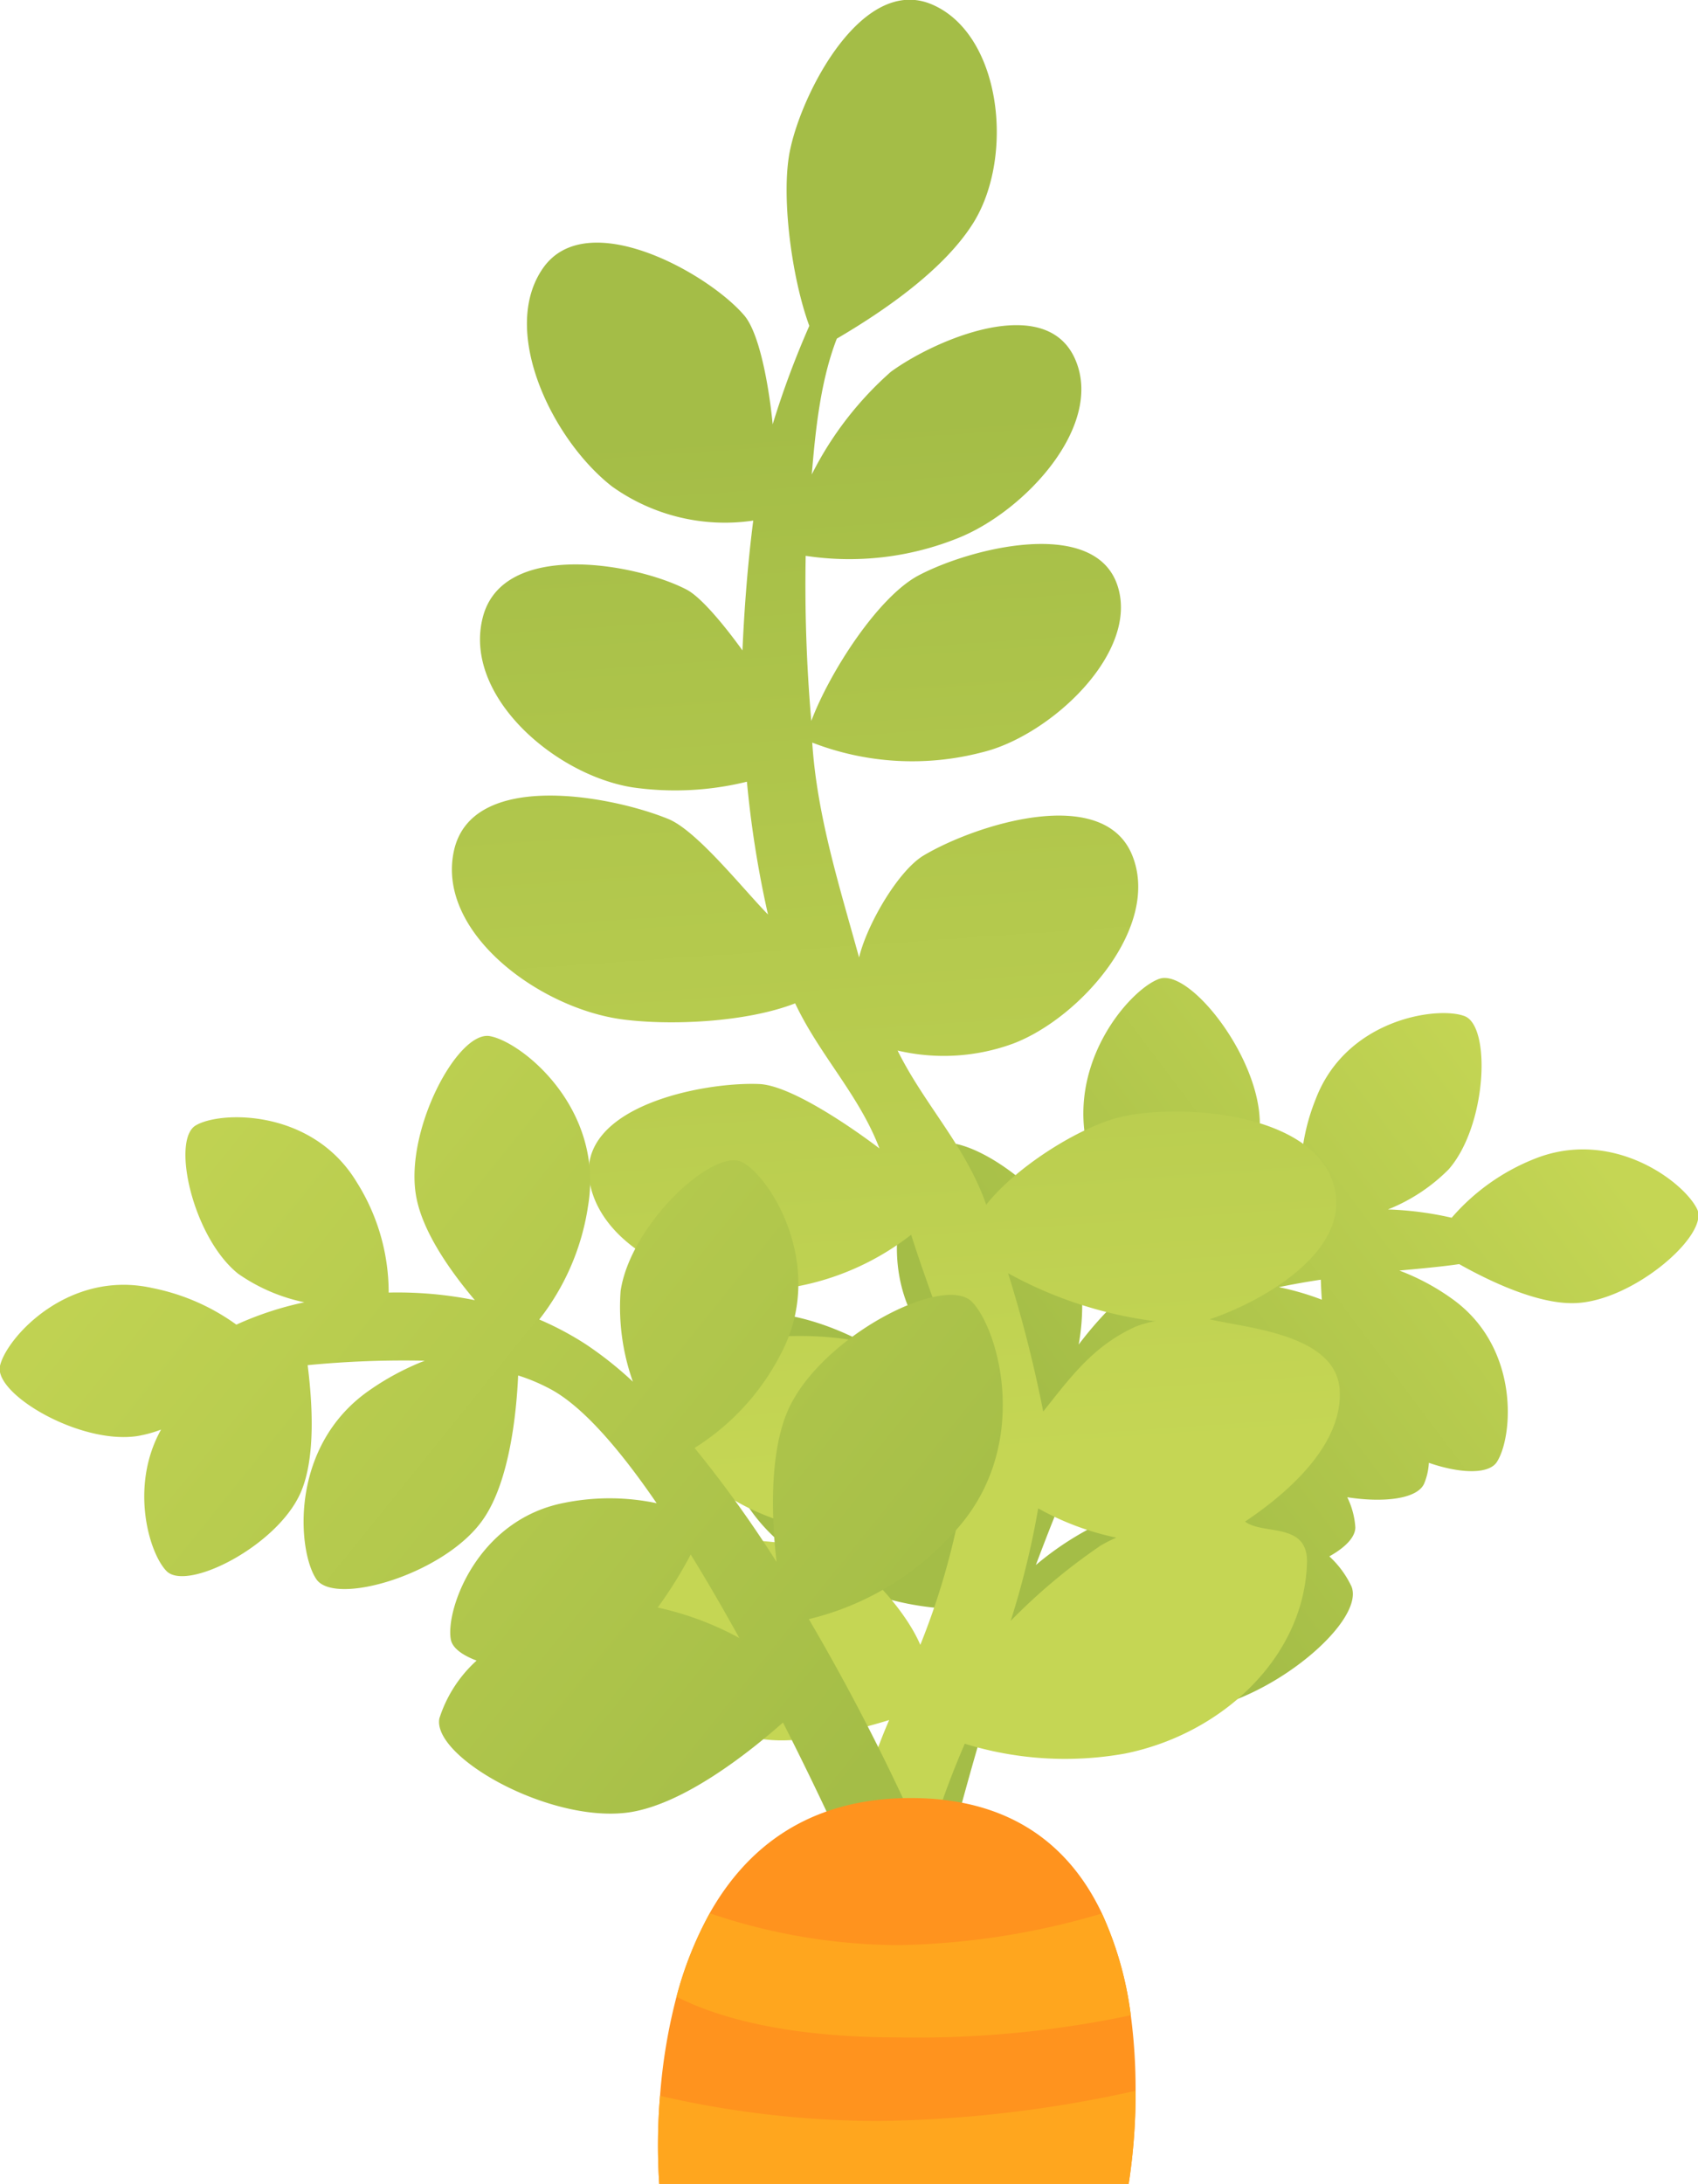 <svg xmlns="http://www.w3.org/2000/svg" xmlns:xlink="http://www.w3.org/1999/xlink" width="145.04" height="186.51" viewBox="0 0 145.04 186.51">
  <defs>
    <style>
      .cls-1 {
        fill: url(#linear-gradient);
      }

      .cls-2 {
        fill: url(#linear-gradient-2);
      }

      .cls-3 {
        fill: url(#linear-gradient-3);
      }

      .cls-4 {
        fill: #ff931e;
      }

      .cls-5 {
        fill: #ffa61e;
      }
    </style>
    <linearGradient id="linear-gradient" x1="131.99" y1="92.4" x2="91.52" y2="122.84" gradientUnits="userSpaceOnUse">
      <stop offset="0" stop-color="#c5d654"/>
      <stop offset="1" stop-color="#a4bd47"/>
    </linearGradient>
    <linearGradient id="linear-gradient-2" x1="78.91" y1="125.21" x2="72.71" y2="35.92" xlink:href="#linear-gradient"/>
    <linearGradient id="linear-gradient-3" x1="6.08" y1="88.41" x2="78.07" y2="146.43" xlink:href="#linear-gradient"/>
  </defs>
  <title>Carrot_4</title>
  <g id="Layer_2" data-name="Layer 2">
    <g id="Layer_1-2" data-name="Layer 1">
      <g>
        <g>
          <path class="cls-1" d="M145,103.34C144,101.07,137.81,96.22,131,99a18.22,18.22,0,0,0-7,5,28.69,28.69,0,0,0-5.44-.71,15.24,15.24,0,0,0,5.18-3.42c3.26-3.72,3.65-12.22,1.36-13.09S115,87,112.38,93.88a17.71,17.71,0,0,0-1,9.76,33.55,33.55,0,0,0-7.14,1.93c1.61-2.81,3.33-6.51,3.37-9.53.06-5.69-6-13.38-8.6-12.44s-8.55,7.81-5.73,15.75a20.72,20.72,0,0,0,5.85,8.85,26.68,26.68,0,0,0-3.58,2.8,31.51,31.51,0,0,0-3.41,3.83,18.69,18.69,0,0,0-.27-7.9c-1.79-5.4-10-10.72-12.17-9s-5.55,10.16-.3,16.75A20.45,20.45,0,0,0,88,121.25a103.13,103.13,0,0,0-5.15,10.8c-.29-4-1.1-9.35-3.3-12.58-3.85-5.65-15.07-9.1-17-6.35s-3.07,13.58,5.18,19.46a24.13,24.13,0,0,0,13.08,4.8A186.62,186.62,0,0,0,75,156.05l6.12,1.89s2-8,5-17.29c3.3,2,9.75,5.61,14.62,5.55,6.84-.08,15.92-7.53,14.71-10.69a8.27,8.27,0,0,0-1.9-2.59c1.34-.75,2.21-1.62,2.22-2.47a6.81,6.81,0,0,0-.69-2.58c3.15.49,6,.14,6.57-1.17a5.33,5.33,0,0,0,.4-1.77c2.6.9,5,1,5.76,0,1.41-2,2.15-9.85-3.85-14.06a19.46,19.46,0,0,0-4.43-2.36c1.94-.18,3.69-.34,5.11-.55,2.56,1.44,6.71,3.44,9.89,3.33C139.42,111.14,145.87,105.6,145,103.34Zm-46,11a16.37,16.37,0,0,1,2.61-1.72,40.6,40.6,0,0,0,2.29,7.15c-.32,0-.65,0-1,0a20.9,20.9,0,0,0-9.17,1.88A24.27,24.27,0,0,1,99,114.29ZM91.66,125.8a44,44,0,0,0,3.26,3.86,25.91,25.91,0,0,0-6.44,4C89.48,131,90.54,128.29,91.66,125.8ZM112.91,111a22.71,22.71,0,0,0-3.67-1.07c1.19-.25,2.39-.46,3.58-.64C112.84,109.79,112.86,110.37,112.91,111Z"/>
          <path class="cls-2" d="M114.06,101.82c-1.08-6.43-12-7.62-17.82-6.54-3.62.67-9.4,4.29-12,7.61-1.74-5-5.26-8.51-7.57-13.17a17.22,17.22,0,0,0,9.89-.6c5.72-2.18,12.62-10,10.15-16.08s-13.34-2.63-17.78,0c-2.16,1.26-4.86,5.86-5.55,8.73-1.65-6-3.59-12.06-4-18.35a23.64,23.64,0,0,0,14.51.83c5.78-1.38,13.53-8.54,11.54-14.31s-12.52-3.16-17-.78C75,51,70.88,57.38,69.3,61.57a134.54,134.54,0,0,1-.48-14.1,24.84,24.84,0,0,0,13-1.51c5.73-2.28,12.54-9.64,10-15.32S79.87,29,76.1,31.75a29.09,29.09,0,0,0-6.76,8.77c.31-3.73.74-8,2.14-11.6,4.17-2.44,9.29-6,11.73-10,3.46-5.71,2.28-16-3.58-18.53s-11,7.21-12.11,12.27c-.86,3.75.07,11,1.61,15.17A76.57,76.57,0,0,0,66,36.24c-.23-2.46-1-7.71-2.47-9.35-3.14-3.62-13.41-9.32-17.14-4s.74,14.63,5.88,18.65a16.57,16.57,0,0,0,12.07,2.92c-.47,3.7-.76,7.43-.92,11.09-1.06-1.48-3.36-4.47-4.78-5.2-4.28-2.23-15.69-4.28-17.4,2.37S47.33,66.16,54,67.24a25.59,25.59,0,0,0,9.8-.48,89.05,89.05,0,0,0,1.8,11.34c-2.15-2.19-6.1-7.2-8.55-8.17-4.92-2-16.78-4.2-18.28,2.75s7.29,13.44,14.4,14.38c4.08.54,10.55.26,14.75-1.37,2.09,4.43,5.47,7.83,7.2,12.39-2.42-1.84-7.59-5.39-10.27-5.5-4.79-.2-15.7,1.92-14.47,8.44s11.16,10.07,17.83,8.82a22.63,22.63,0,0,0,9.62-4.39c1.54,4.92,3.61,9.66,4.65,14.67-2.07-1.66-6.91-5.11-9.08-5.55-4.67-1-16.26-.92-16.28,5.45s8.24,10.46,14.55,10.86A27.82,27.82,0,0,0,82,129a62.56,62.56,0,0,1-3.39,11.48c-1.21-2.89-4.93-7.12-7.53-7.88C66.47,131.31,54,130,53,135.93s6.27,11.81,12.25,12.61c3.15.43,7.54-.68,10.7-1.64a43.79,43.79,0,0,0-3.07,10.4L79,158.53a74.65,74.65,0,0,1,3.41-9.61,29,29,0,0,0,13.69.84c8.29-1.67,15.3-8.23,15.54-16.28.11-3.53-3.77-2.36-5.29-3.53,3.56-2.38,8.4-6.54,8.08-11.28s-8-5.25-11.11-6C107.48,111.3,115,107.19,114.06,101.82Zm-15.6,11,.28,0a8.72,8.72,0,0,0-1.76.49c-3.58,1.63-5.48,4.23-7.87,7.24a112.31,112.31,0,0,0-3-11.81A35.27,35.27,0,0,0,98.46,112.81Zm-4.55,19.25a50.4,50.4,0,0,0-7.58,6.36,72,72,0,0,0,2.35-9.61,23.48,23.48,0,0,0,6.67,2.5A12.39,12.39,0,0,0,93.91,132.06Z"/>
          <path class="cls-3" d="M83,111.16c-2.42-2.37-12.87,3-15.67,9.23-1.59,3.57-1.46,9-1,13a101.65,101.65,0,0,0-7-9.73,20.5,20.5,0,0,0,7.32-7.94c4-7.41-.75-15.11-3.22-16.45s-9.6,5.34-10.42,11A19,19,0,0,0,54.06,118a31.41,31.41,0,0,0-4-3.18,26.33,26.33,0,0,0-4-2.13A20.59,20.59,0,0,0,50.23,103c1.4-8.31-5.61-14-8.38-14.51s-7.35,8.17-6.29,13.75c.56,3,2.9,6.31,5,8.8a33.29,33.29,0,0,0-7.36-.65,17.66,17.66,0,0,0-2.73-9.43c-3.79-6.28-11.67-6.1-13.76-4.84s-.24,9.56,3.63,12.66A15.3,15.3,0,0,0,26,111.22a28,28,0,0,0-5.81,1.91A18.28,18.28,0,0,0,13,110C5.81,108.4.54,114.26,0,116.65s6.8,6.72,11.7,6a10.57,10.57,0,0,0,2.06-.56c-2.73,4.88-1,10.63.48,12.1,1.74,1.72,9.33-2.1,11.39-6.6,1.43-3.11,1-8.2.65-11a85,85,0,0,1,10-.38,22.48,22.48,0,0,0-4.73,2.53c-6.92,4.81-6.12,13.83-4.52,16.14s11-.45,14.23-5.11c2.25-3.21,2.85-9,3-12.3a16.1,16.1,0,0,1,2.88,1.23c2.75,1.53,5.87,5.18,8.95,9.68a19.48,19.48,0,0,0-7.8-.05c-7.54,1.4-10.25,9.18-9.78,11.69.13.73,1,1.35,2.2,1.8a11.26,11.26,0,0,0-3.18,4.94c-.63,3.32,9.61,9.07,16.35,8,4.59-.75,10-5,13-7.65,3.3,6.49,5.51,11.48,5.51,11.48l5.7-2.93a187.58,187.58,0,0,0-9-17.38,24.16,24.16,0,0,0,12-7C88.33,124,85.36,113.52,83,111.16ZM56.18,137.29A36.41,36.41,0,0,0,59,132.76c1.43,2.32,2.83,4.74,4.15,7.13A26.24,26.24,0,0,0,56.18,137.29Z"/>
        </g>
        <g>
          <path class="cls-4" d="M97,178.56a50.89,50.89,0,0,1-.59,7.95H56.31a51.13,51.13,0,0,1,.07-7.52,47.25,47.25,0,0,1,1.41-8.48,31.12,31.12,0,0,1,2.84-7.13c3.11-5.5,8.36-9.82,17.17-9.82s13.7,4.32,16.32,9.84a29.77,29.77,0,0,1,2.47,8.71A47.93,47.93,0,0,1,97,178.56Z"/>
          <path class="cls-5" d="M96.59,172.11A88,88,0,0,1,76.73,174c-9.78,0-15.61-1.78-18.94-3.47a31.12,31.12,0,0,1,2.84-7.13,50.52,50.52,0,0,0,16.1,2.72,64.58,64.58,0,0,0,17.39-2.7A29.77,29.77,0,0,1,96.59,172.11Z"/>
          <path class="cls-5" d="M97,178.56a50.89,50.89,0,0,1-.59,7.95H56.31a51.13,51.13,0,0,1,.07-7.52A83.25,83.25,0,0,0,75,181.14,106,106,0,0,0,97,178.56Z"/>
        </g>
      </g>
    </g>
  </g>
</svg>

